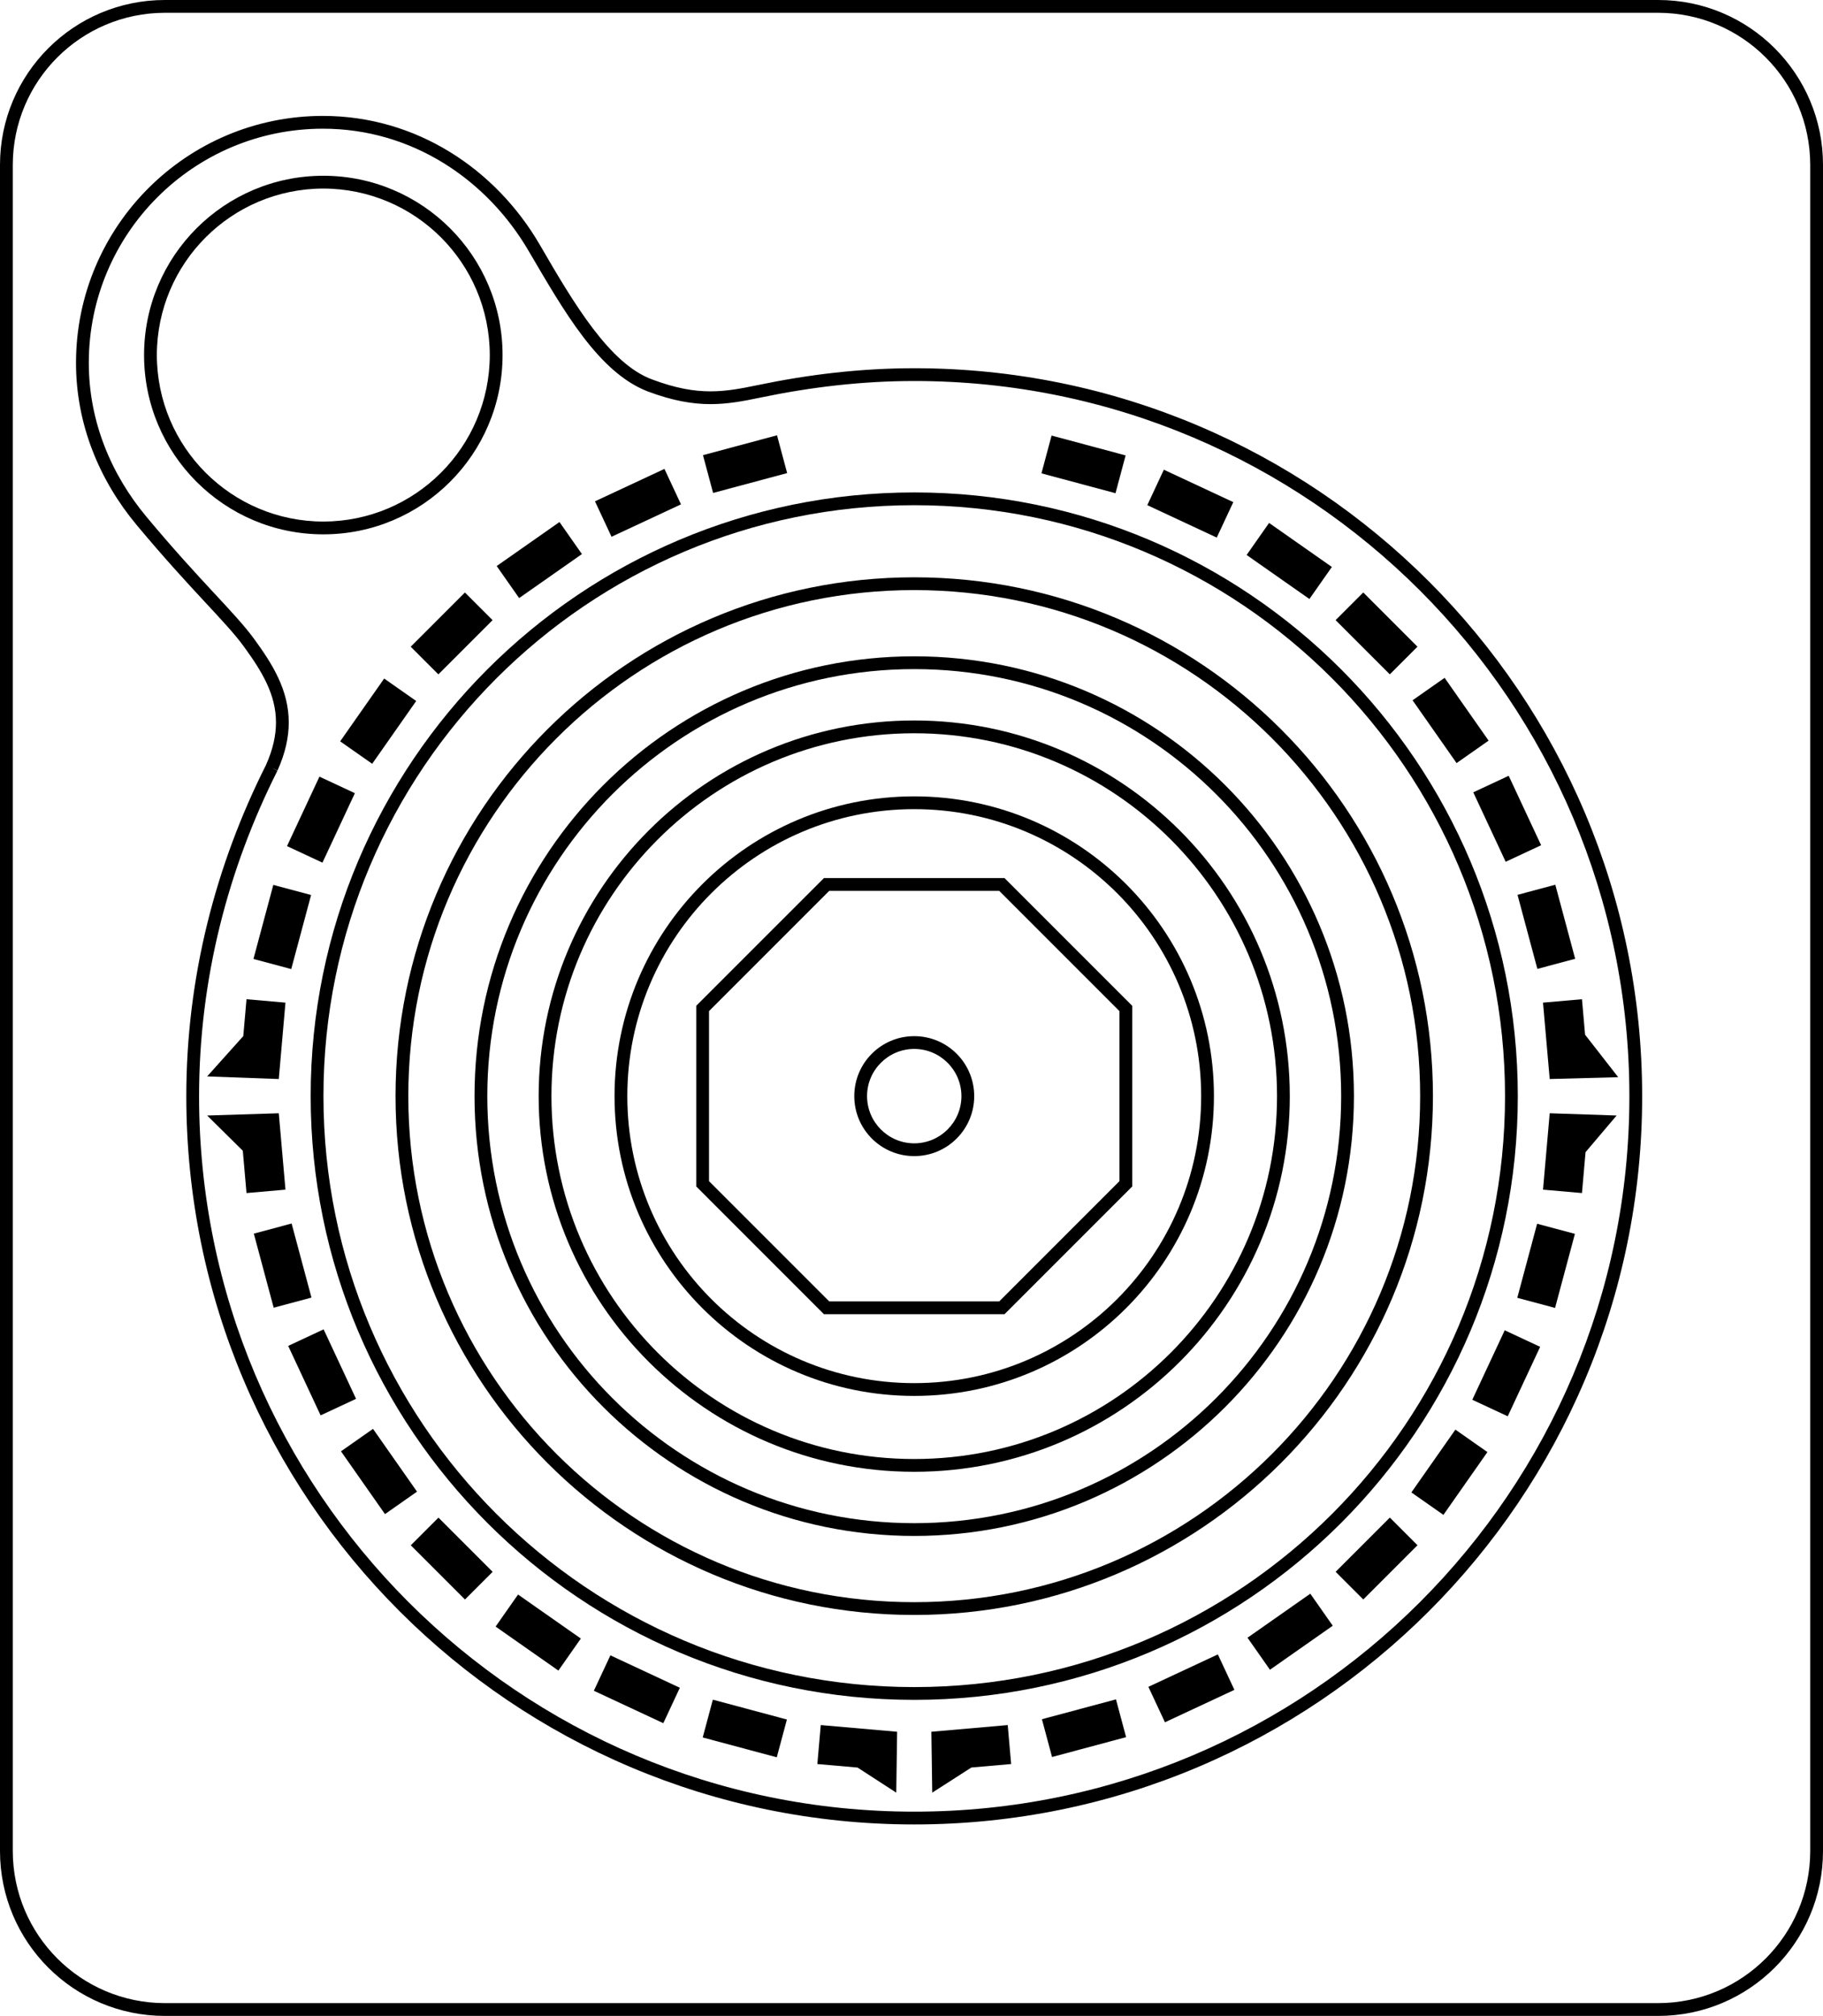 <?xml version="1.0" encoding="UTF-8" standalone="no"?>
<!-- Generator: Adobe Illustrator 13.0.0, SVG Export Plug-In . SVG Version: 6.00 Build 14948)  -->

<svg
   xmlns:ns="&amp;ns_sfw;"
   xmlns:dc="http://purl.org/dc/elements/1.1/"
   xmlns:cc="http://creativecommons.org/ns#"
   xmlns:rdf="http://www.w3.org/1999/02/22-rdf-syntax-ns#"
   xmlns:svg="http://www.w3.org/2000/svg"
   xmlns="http://www.w3.org/2000/svg"
   xmlns:sodipodi="http://sodipodi.sourceforge.net/DTD/sodipodi-0.dtd"
   xmlns:inkscape="http://www.inkscape.org/namespaces/inkscape"
   version="1.2"
   id="Layer_3"
   x="0px"
   y="0px"
   width="285.368"
   height="315.489"
   viewBox="0 0 285.368 315.489"
   xml:space="preserve"
   inkscape:version="0.91 r13725"
   sodipodi:docname="controller.svg"><defs
     id="defs94" /><sodipodi:namedview
     pagecolor="#ffffff"
     bordercolor="#666666"
     borderopacity="1"
     objecttolerance="10"
     gridtolerance="10"
     guidetolerance="10"
     inkscape:pageopacity="0"
     inkscape:pageshadow="2"
     inkscape:window-width="690"
     inkscape:window-height="480"
     id="namedview92"
     showgrid="false"
     fit-margin-top="0"
     fit-margin-left="0"
     fit-margin-right="0"
     fit-margin-bottom="0"
     inkscape:zoom="0.48145317"
     inkscape:cx="142.02151"
     inkscape:cy="163.085"
     inkscape:window-x="0"
     inkscape:window-y="0"
     inkscape:window-maximized="0"
     inkscape:current-layer="Layer_3" /><path
     d="M 25.794,315.489 C 11.549,315.487 0.002,303.94 0,289.695 l 0,0 L 0,25.794 C 0.002,11.549 11.549,0.002 25.794,0 l 0,0 233.782,0 c 14.245,0.002 25.792,11.549 25.792,25.794 l 0,0 0,263.901 c 0,14.245 -11.547,25.792 -25.792,25.794 l 0,0 -233.782,0 0,0 z M 2.001,25.794 l 0,263.901 c 0.023,13.141 10.653,23.769 23.793,23.792 l 0,0 233.782,0 c 13.141,-0.023 23.769,-10.651 23.792,-23.792 l 0,0 0,-263.901 C 283.345,12.654 272.717,2.025 259.576,2.002 l 0,0 -233.782,0 C 12.654,2.025 2.024,12.653 2.001,25.794 l 0,0 z"
     id="path4"
     inkscape:connector-curvature="0"
     style="fill:#000000" /><path
     d="m 29.164,171.576 c -0.002,-18.663 4.614,-36.214 12.452,-51.807 l 0,0 c 1.128,-2.507 1.585,-4.7 1.585,-6.701 l 0,0 c 0.006,-4.4 -2.233,-8.056 -5.031,-11.888 l 0,0 C 35.352,97.29 29.974,92.447 21.383,82.151 l 0,0 C 15.636,75.263 11.898,66.511 11.898,56.79 l 0,0 C 11.9,35.445 29.203,18.142 50.548,18.14 l 0,0 c 14.664,0.002 27.068,8.356 33.937,20.142 l 0,0 c 5.403,9.333 10.979,18.705 17.652,21.122 l 0,0 c 3.67,1.366 6.47,1.841 9.08,1.841 l 0,0 c 2.415,0 4.694,-0.412 7.348,-0.967 l 0,0 c 7.914,-1.655 16.112,-2.651 24.546,-2.651 l 0,0 c 62.933,0.002 113.949,51.019 113.949,113.949 l 0,0 c 0,62.933 -51.017,113.949 -113.949,113.949 l 0,0 C 80.18,285.525 29.164,234.508 29.164,171.576 l 0,0 z M 43.421,120.63 c -7.722,15.35 -12.257,32.598 -12.257,50.945 l 0,0 c 0,30.918 12.529,58.898 32.788,79.16 l 0,0 c 20.263,20.261 48.244,32.788 79.16,32.788 l 0,0 c 30.918,0 58.898,-12.527 79.16,-32.788 l 0,0 c 20.261,-20.262 32.788,-48.244 32.788,-79.16 l 0,0 c 0,-30.916 -12.527,-58.896 -32.788,-79.16 l 0,0 C 202.01,72.156 174.028,59.627 143.112,59.627 l 0,0 c -8.277,0 -16.335,0.976 -24.136,2.607 l 0,0 c -2.677,0.56 -5.11,1.011 -7.757,1.011 l 0,0 c -2.862,0 -5.942,-0.537 -9.778,-1.968 l 0,0 C 93.67,58.308 88.225,48.581 82.759,39.288 l 0,0 C 76.193,28.042 64.428,20.138 50.55,20.141 l 0,0 c -10.125,0 -19.279,4.099 -25.915,10.734 l 0,0 C 18,37.51 13.901,46.665 13.901,56.789 l 0,0 c 0,9.201 3.529,17.495 9.019,24.081 l 0,0 c 8.535,10.235 13.81,14.944 16.868,19.133 l 0,0 c 2.825,3.879 5.409,7.941 5.413,13.064 l 0,0 c 0.002,2.311 -0.535,4.803 -1.761,7.523 l 0,0 -0.911,-0.41 0.892,0.45 0,0 z"
     id="path6"
     inkscape:connector-curvature="0"
     style="fill:#000000" /><path
     d="m 48.631,171.545 c 0.002,-52.179 42.301,-94.479 94.482,-94.479 l 0,0 c 52.181,0 94.479,42.301 94.481,94.479 l 0,0 c -0.002,52.181 -42.301,94.481 -94.481,94.483 l 0,0 C 90.931,266.026 48.633,223.725 48.631,171.545 l 0,0 z M 77.719,106.151 C 60.98,122.89 50.632,146.003 50.632,171.544 l 0,0 c 0,25.541 10.349,48.656 27.087,65.396 l 0,0 c 16.737,16.736 39.852,27.088 65.394,27.088 l 0,0 c 25.541,0 48.656,-10.352 65.393,-27.088 l 0,0 c 16.737,-16.739 27.088,-39.854 27.088,-65.396 l 0,0 c 0,-25.541 -10.351,-48.654 -27.088,-65.393 l 0,0 C 191.77,89.414 168.654,79.063 143.113,79.063 l 0,0 c -25.542,10e-4 -48.657,10.352 -65.394,27.088 l 0,0 z"
     id="path8"
     inkscape:connector-curvature="0"
     style="fill:#000000" /><path
     d="m 96.198,171.545 c 0,-25.909 21.004,-46.912 46.914,-46.914 l 0,0 c 25.911,0.002 46.915,21.005 46.915,46.914 l 0,0 c 0,25.911 -21.004,46.914 -46.915,46.916 l 0,0 C 117.201,218.459 96.198,197.456 96.198,171.545 l 0,0 z m 15.155,-31.759 c -8.13,8.132 -13.153,19.354 -13.155,31.759 l 0,0 c 0.002,12.407 5.025,23.629 13.155,31.761 l 0,0 c 8.13,8.128 19.354,13.153 31.759,13.153 l 0,0 c 12.405,0 23.627,-5.025 31.76,-13.153 l 0,0 c 8.13,-8.132 13.155,-19.355 13.155,-31.761 l 0,0 c 0,-12.405 -5.025,-23.627 -13.155,-31.759 l 0,0 c -8.133,-8.128 -19.354,-13.154 -31.76,-13.154 l 0,0 c -12.405,0 -23.629,5.026 -31.759,13.154 l 0,0 z"
     id="path10"
     inkscape:connector-curvature="0"
     style="fill:#000000" /><path
     d="m 61.916,171.545 c 0,-44.844 36.353,-81.195 81.196,-81.197 l 0,0 c 44.845,0.002 81.195,36.353 81.197,81.197 l 0,0 c -0.002,44.844 -36.353,81.196 -81.197,81.196 l 0,0 C 98.268,252.742 61.916,216.389 61.916,171.545 l 0,0 z m 25.197,-56 c -14.334,14.336 -23.197,34.128 -23.197,56 l 0,0 c 0,21.873 8.863,41.664 23.197,55.999 l 0,0 c 14.333,14.334 34.128,23.197 55.999,23.197 l 0,0 c 21.873,0 41.665,-8.863 56.001,-23.197 l 0,0 c 14.332,-14.335 23.194,-34.128 23.194,-55.999 l 0,0 c 0,-21.873 -8.862,-41.665 -23.194,-56 l 0,0 C 184.777,101.211 164.985,92.348 143.112,92.348 l 0,0 c -21.873,0 -41.666,8.863 -55.999,23.197 l 0,0 z"
     id="path12"
     inkscape:connector-curvature="0"
     style="fill:#000000" /><path
     d="m 74.281,171.545 c 0.002,-38.014 30.817,-68.829 68.831,-68.832 l 0,0 c 38.013,0.002 68.83,30.817 68.83,68.832 l 0,0 c 0,38.013 -30.817,68.83 -68.83,68.83 l 0,0 c -38.014,0.001 -68.829,-30.817 -68.831,-68.83 l 0,0 z m 21.575,-47.256 c -12.095,12.098 -19.574,28.799 -19.574,47.257 l 0,0 c 0,18.458 7.479,35.158 19.574,47.255 l 0,0 c 12.097,12.096 28.797,19.574 47.256,19.576 l 0,0 c 18.458,-0.002 35.158,-7.48 47.256,-19.576 l 0,0 c 12.095,-12.097 19.573,-28.799 19.575,-47.255 l 0,0 c -0.002,-18.458 -7.48,-35.159 -19.575,-47.257 l 0,0 c -12.098,-12.095 -28.8,-19.574 -47.256,-19.574 l 0,0 c -18.458,0 -35.159,7.478 -47.256,19.574 l 0,0 z"
     id="path14"
     inkscape:connector-curvature="0"
     style="fill:#000000" /><path
     d="m 84.321,171.545 c 0.002,-32.469 26.322,-58.791 58.791,-58.791 l 0,0 c 32.469,0 58.789,26.322 58.789,58.791 l 0,0 0.002,0 c -0.002,32.469 -26.322,58.79 -58.791,58.79 l 0,0 c -32.469,0.001 -58.789,-26.321 -58.791,-58.79 l 0,0 z m 18.635,-40.156 C 92.677,141.668 86.322,155.86 86.322,171.545 l 0,0 c 0,15.686 6.354,29.877 16.634,40.156 l 0,0 c 10.279,10.278 24.471,16.634 40.156,16.634 l 0,0 c 15.686,0 29.877,-6.355 40.156,-16.634 l 0,0 c 10.279,-10.279 16.634,-24.471 16.634,-40.156 l 0,0 c 0,-15.686 -6.354,-29.877 -16.634,-40.156 l 0,0 C 172.989,121.11 158.797,114.755 143.112,114.755 l 0,0 c -15.685,0 -29.877,6.355 -40.156,16.634 l 0,0 z"
     id="path16"
     inkscape:connector-curvature="0"
     style="fill:#000000" /><path
     d="M 22.552,55.566 C 22.554,40.069 35.114,27.509 50.611,27.507 l 0,0 C 66.109,27.509 78.67,40.069 78.67,55.566 l 0,0 c 0,15.497 -12.562,28.059 -28.059,28.059 l 0,0 c -15.498,0 -28.058,-12.561 -28.059,-28.059 l 0,0 z m 2,0 c 0.025,14.392 11.667,26.033 26.058,26.058 l 0,0 C 65.002,81.6 76.643,69.958 76.67,55.566 l 0,0 C 76.643,41.174 65.002,29.533 50.61,29.508 l 0,0 C 36.219,29.533 24.577,41.175 24.552,55.566 l 0,0 z"
     id="path18"
     inkscape:connector-curvature="0"
     style="fill:#000000" /><path
     d="m 129.391,205.671 0,-1.001 0.708,-0.708 -0.708,0.708 0,1.001 -0.414,0 -19.99,-19.992 0,-28.271 19.99,-19.988 28.269,0 19.992,19.988 0,28.272 -19.99,19.99 -27.857,0 0,0.001 z m 27.027,-2.001 18.819,-18.82 0,-26.61 -18.819,-18.818 -26.613,0 -18.817,18.816 0,26.612 18.819,18.82 26.611,0 0,0 z"
     id="path20"
     inkscape:connector-curvature="0"
     style="fill:#000000" /><path
     d="m 133.727,171.545 c 0,-5.185 4.2,-9.387 9.384,-9.387 l 0,0 c 5.186,0 9.389,4.202 9.389,9.387 l 0,0 c 0,5.186 -4.203,9.386 -9.389,9.386 l 0,0 c -5.184,-0.001 -9.384,-4.201 -9.384,-9.386 l 0,0 z m 1.999,0 c 0.008,4.08 3.307,7.379 7.385,7.387 l 0,0 c 4.08,-0.008 7.381,-3.307 7.39,-7.387 l 0,0 c -0.009,-4.079 -3.31,-7.38 -7.39,-7.388 l 0,0 c -4.078,0.008 -7.377,3.308 -7.385,7.388 l 0,0 z"
     id="path22"
     inkscape:connector-curvature="0"
     style="fill:#000000" /><rect
     x="87.83"
     y="97.288"
     transform="matrix(0.966,-0.259,0.259,0.966,0,0)"
     width="11.999"
     height="6.122"
     id="rect24"
     style="fill:#000000" /><rect
     x="51.207"
     y="110.507"
     transform="matrix(0.906,-0.423,0.423,0.906,0,0)"
     width="12"
     height="6.122"
     id="rect26"
     style="fill:#000000" /><rect
     x="12.827"
     y="117.152"
     transform="matrix(0.819,-0.574,0.574,0.819,0,0)"
     width="11.999"
     height="6.122"
     id="rect28"
     style="fill:#000000" /><rect
     x="-26.108"
     y="117.047"
     transform="matrix(0.707,-0.707,0.707,0.707,0,0)"
     width="11.999"
     height="6.122"
     id="rect30"
     style="fill:#000000" /><rect
     x="-64.44"
     y="110.18"
     transform="matrix(0.574,-0.819,0.819,0.574,0,0)"
     width="11.999"
     height="6.122"
     id="rect32"
     style="fill:#000000" /><rect
     x="-100.989"
     y="96.74"
     transform="matrix(0.423,-0.906,0.906,0.423,0,0)"
     width="11.999"
     height="6.122"
     id="rect34"
     style="fill:#000000" /><rect
     x="-134.665"
     y="77.178"
     transform="matrix(0.259,-0.966,0.966,0.259,0,0)"
     width="11.999"
     height="6.122"
     id="rect36"
     style="fill:#000000" /><polygon
     points="195.155,184.876 195.661,179.104 201.759,179.639 200.713,191.593 189.503,191.181 "
     id="polygon38"
     style="fill:#000000"
     transform="translate(-157.073,-22.726)" /><polygon
     points="195.081,202.818 189.503,197.303 200.713,196.952 201.759,208.906 195.661,209.44 "
     id="polygon40"
     style="fill:#000000"
     transform="translate(-157.073,-22.726)" /><rect
     x="-208.745"
     y="-11.618"
     transform="matrix(-0.259,-0.966,0.966,-0.259,0,0)"
     width="12"
     height="6.122"
     id="rect42"
     style="fill:#000000" /><rect
     x="-221.965"
     y="-48.238"
     transform="matrix(-0.423,-0.906,0.906,-0.423,0,0)"
     width="11.999"
     height="6.122"
     id="rect44"
     style="fill:#000000" /><rect
     x="-228.605"
     y="-86.636"
     transform="matrix(-0.574,-0.819,0.819,-0.574,0,0)"
     width="11.999"
     height="6.121"
     id="rect46"
     style="fill:#000000" /><rect
     x="-228.507"
     y="-125.552"
     transform="matrix(-0.707,-0.707,0.707,-0.707,0,0)"
     width="11.999"
     height="6.122"
     id="rect48"
     style="fill:#000000" /><rect
     x="-221.605"
     y="-163.913"
     transform="matrix(-0.819,-0.574,0.574,-0.819,0,0)"
     width="11.999"
     height="6.122"
     id="rect50"
     style="fill:#000000" /><rect
     x="-208.196"
     y="-200.454"
     transform="matrix(-0.906,-0.423,0.423,-0.906,0,0)"
     width="11.999"
     height="6.12"
     id="rect52"
     style="fill:#000000" /><rect
     x="-188.645"
     y="-234.119"
     transform="matrix(-0.966,-0.259,0.259,-0.966,0,0)"
     width="12"
     height="6.122"
     id="rect54"
     style="fill:#000000" /><polygon
     points="291.31,299.348 285.019,298.798 285.553,292.699 297.506,293.745 297.37,303.272 "
     id="polygon56"
     style="fill:#000000"
     transform="translate(-157.073,-22.726)" /><polygon
     points="309.128,299.342 303.003,303.272 302.866,293.745 314.82,292.699 315.354,298.798 "
     id="polygon58"
     style="fill:#000000"
     transform="translate(-157.073,-22.726)" /><rect
     x="-99.847"
     y="-308.202"
     transform="matrix(-0.966,0.259,-0.259,-0.966,0,0)"
     width="12"
     height="6.121"
     id="rect60"
     style="fill:#000000" /><rect
     x="-63.214"
     y="-321.411"
     transform="matrix(-0.906,0.423,-0.423,-0.906,0,0)"
     width="12"
     height="6.122"
     id="rect62"
     style="fill:#000000" /><rect
     x="-24.817"
     y="-328.048"
     transform="matrix(-0.819,0.574,-0.574,-0.819,0,0)"
     width="12.001"
     height="6.121"
     id="rect64"
     style="fill:#000000" /><rect
     x="14.102"
     y="-327.949"
     transform="matrix(-0.707,0.707,-0.707,-0.707,0,0)"
     width="12"
     height="6.122"
     id="rect66"
     style="fill:#000000" /><rect
     x="52.456"
     y="-321.058"
     transform="matrix(-0.574,0.819,-0.819,-0.574,0,0)"
     width="12.001"
     height="6.122"
     id="rect68"
     style="fill:#000000" /><rect
     x="89.004"
     y="-307.661"
     transform="matrix(-0.423,0.906,-0.906,-0.423,0,0)"
     width="11.999"
     height="6.122"
     id="rect70"
     style="fill:#000000" /><rect
     x="122.654"
     y="-288.095"
     transform="matrix(-0.259,0.966,-0.966,-0.259,0,0)"
     width="11.999"
     height="6.122"
     id="rect72"
     style="fill:#000000" /><polygon
     points="405.271,203.037 404.711,209.439 398.613,208.905 399.659,196.952 410.136,197.303 "
     id="polygon74"
     style="fill:#000000"
     transform="translate(-157.073,-22.726)" /><polygon
     points="405.197,184.657 410.38,191.304 399.659,191.592 398.612,179.639 404.712,179.104 "
     id="polygon76"
     style="fill:#000000"
     transform="translate(-157.073,-22.726)" /><rect
     x="196.76"
     y="-199.278"
     transform="matrix(0.259,0.966,-0.966,0.259,0,0)"
     width="11.999"
     height="6.123"
     id="rect78"
     style="fill:#000000" /><rect
     x="209.944"
     y="-162.65"
     transform="matrix(0.423,0.906,-0.906,0.423,0,0)"
     width="11.999"
     height="6.122"
     id="rect80"
     style="fill:#000000" /><rect
     x="216.629"
     y="-124.286"
     transform="matrix(0.574,0.819,-0.819,0.574,0,0)"
     width="12.001"
     height="6.123"
     id="rect82"
     style="fill:#000000" /><rect
     x="216.495"
     y="-85.346"
     transform="matrix(0.707,0.707,-0.707,0.707,0,0)"
     width="11.999"
     height="6.123"
     id="rect84"
     style="fill:#000000" /><rect
     x="209.628"
     y="-46.992"
     transform="matrix(0.819,0.574,-0.574,0.819,0,0)"
     width="12.001"
     height="6.123"
     id="rect86"
     style="fill:#000000" /><rect
     x="196.201"
     y="-10.467"
     transform="matrix(0.906,0.423,-0.423,0.906,0,0)"
     width="11.999"
     height="6.122"
     id="rect88"
     style="fill:#000000" /><rect
     x="176.628"
     y="23.207"
     transform="matrix(0.966,0.259,-0.259,0.966,0,0)"
     width="11.999"
     height="6.123"
     id="rect90"
     style="fill:#000000" /></svg>